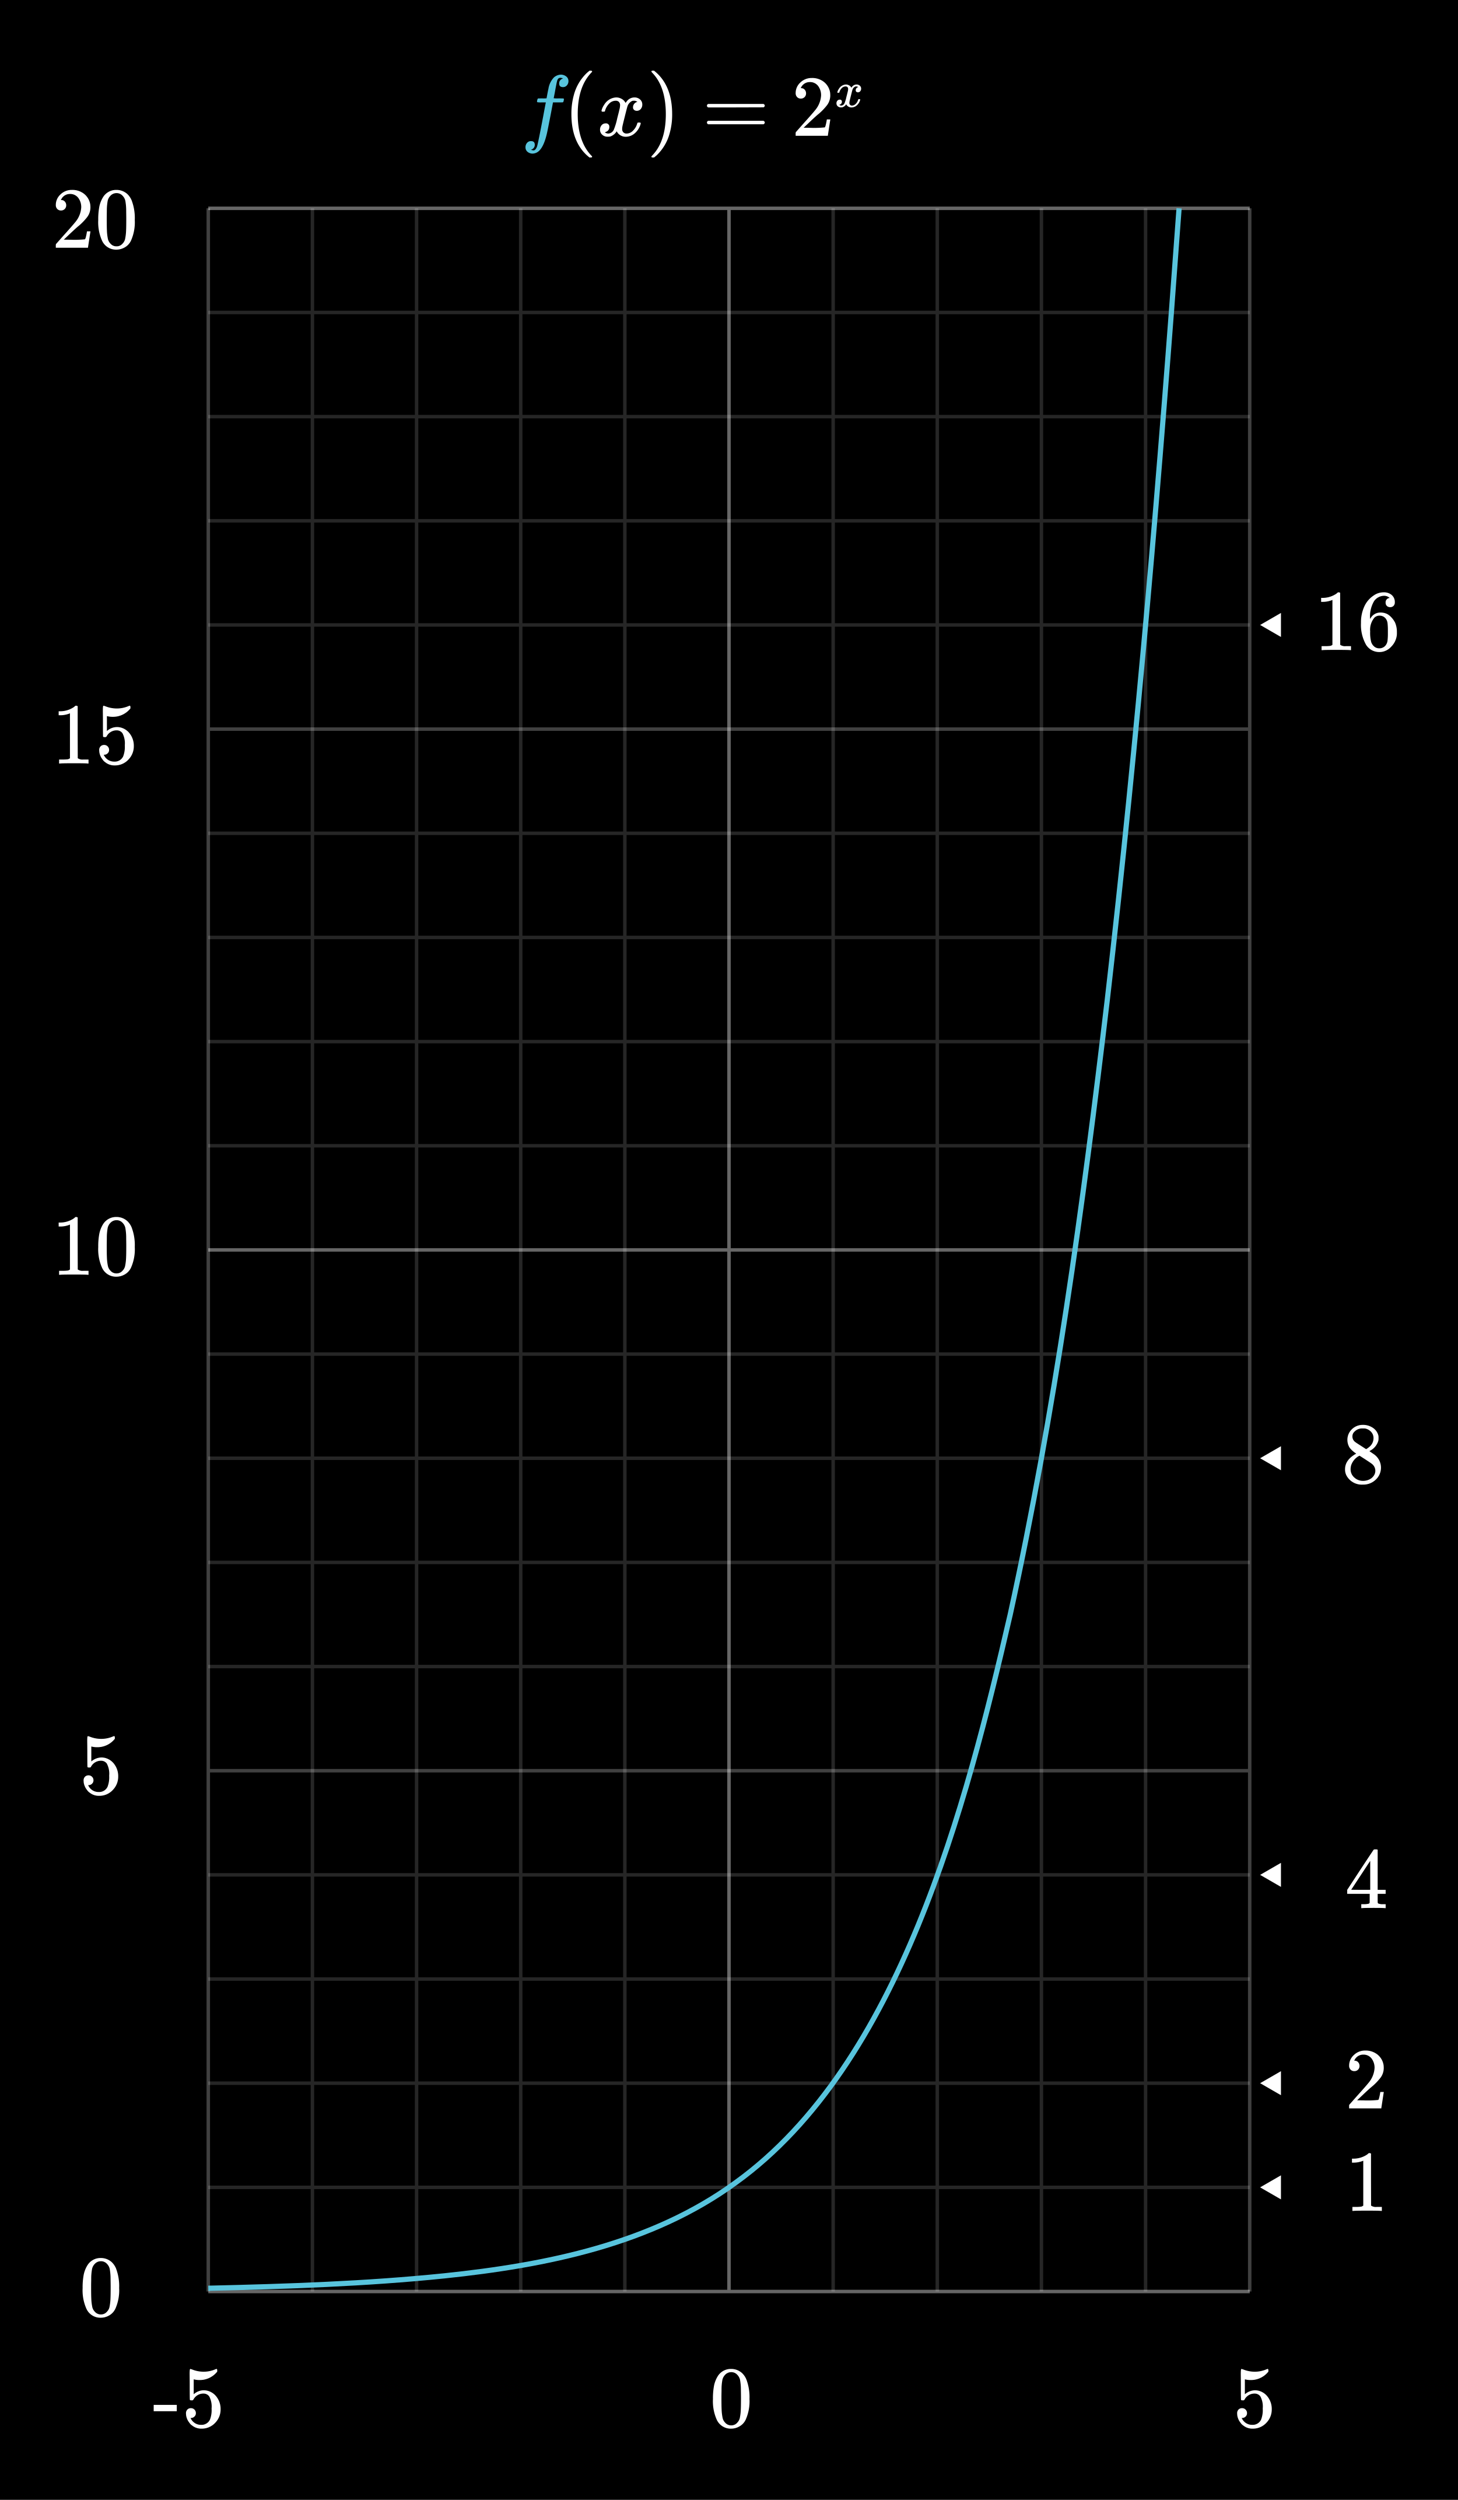 <svg xmlns="http://www.w3.org/2000/svg" width="420" height="720" viewBox="0 0 420 720"><defs><style>.a{opacity:0.15;}.b,.e{fill:none;stroke-miterlimit:120;}.b{stroke:#fff;}.c{opacity:0.25;}.d{opacity:0.4;}.e{stroke:#58c4dd;stroke-width:1.5px;}.f{fill:#fff;}.g{fill:#58c4dd;}</style></defs><rect width="420" height="720"/><g class="a"><line class="b" x1="90" y1="60" x2="90" y2="660"/><line class="b" x1="120" y1="60" x2="120" y2="660"/><line class="b" x1="150" y1="60" x2="150" y2="660"/><line class="b" x1="180" y1="60" x2="180" y2="660"/><line class="b" x1="240" y1="60" x2="240" y2="660"/><line class="b" x1="270" y1="60" x2="270" y2="660"/><line class="b" x1="300" y1="60" x2="300" y2="660"/><line class="b" x1="330" y1="60" x2="330" y2="660"/><line class="b" x1="60" y1="90" x2="360" y2="90"/><line class="b" x1="60" y1="120" x2="360" y2="120"/><line class="b" x1="60" y1="150" x2="360" y2="150"/><line class="b" x1="60" y1="180" x2="360" y2="180"/><line class="b" x1="60" y1="240" x2="360" y2="240"/><line class="b" x1="60" y1="270" x2="360" y2="270"/><line class="b" x1="60" y1="300" x2="360" y2="300"/><line class="b" x1="60" y1="330" x2="360" y2="330"/><line class="b" x1="60" y1="390" x2="360" y2="390"/><line class="b" x1="60" y1="420" x2="360" y2="420"/><line class="b" x1="60" y1="450" x2="360" y2="450"/><line class="b" x1="60" y1="480" x2="360" y2="480"/><line class="b" x1="60" y1="540" x2="360" y2="540"/><line class="b" x1="60" y1="570" x2="360" y2="570"/><line class="b" x1="60" y1="600" x2="360" y2="600"/><line class="b" x1="60" y1="630" x2="360" y2="630"/></g><g class="c"><line class="b" x1="60" y1="60" x2="60" y2="660"/><line class="b" x1="360" y1="60" x2="360" y2="660"/><line class="b" x1="60" y1="210" x2="360" y2="210"/><line class="b" x1="60" y1="510" x2="360" y2="510"/></g><g class="d"><line class="b" x1="210" y1="60" x2="210" y2="660"/><line class="b" x1="60" y1="60" x2="360" y2="60"/><line class="b" x1="60" y1="360" x2="360" y2="360"/><line class="b" x1="60" y1="660" x2="360" y2="660"/></g><path class="e" d="M60,659.062h0c22.688-.522,45.414-1.259,68-3.573,29.351-3.06,59.736-9.147,84-26.908,47.3-34.139,66.395-108.976,79-163.521,12.832-58.413,21-117.973,28-177.335,8.735-75.558,15.161-151.8,20.651-227.725"/><path class="f" d="M206.8,684.326a4.415,4.415,0,0,1,3.825-2.025,4.614,4.614,0,0,1,3.2,1.25,5.475,5.475,0,0,1,1.151,1.7,14.336,14.336,0,0,1,.924,5.7,13.043,13.043,0,0,1-1.075,5.925,4.333,4.333,0,0,1-2.05,2.1,4.721,4.721,0,0,1-2.125.524,4.407,4.407,0,0,1-4.2-2.625,13.058,13.058,0,0,1-1.074-5.925,19.524,19.524,0,0,1,.312-3.838A8.4,8.4,0,0,1,206.8,684.326Zm5.625-.3a2.3,2.3,0,0,0-1.775-.8,2.38,2.38,0,0,0-1.8.8,3.006,3.006,0,0,0-.75,1.4,15.273,15.273,0,0,0-.25,2.85c0,.1,0,.425-.013.975s-.013,1.009-.013,1.375q0,2.4.051,3.351a14.354,14.354,0,0,0,.3,2.511,2.832,2.832,0,0,0,.75,1.313,2.219,2.219,0,0,0,1.725.75,2.194,2.194,0,0,0,1.7-.75,2.867,2.867,0,0,0,.75-1.313,14.354,14.354,0,0,0,.3-2.511q.049-.951.05-3.351,0-.549-.013-1.375t-.012-.975a15.451,15.451,0,0,0-.25-2.85A3.006,3.006,0,0,0,212.42,684.026Z"/><path class="f" d="M357.8,693.6a1.37,1.37,0,0,1,1.012.412,1.4,1.4,0,0,1,.413,1.037,1.287,1.287,0,0,1-.424.975,1.355,1.355,0,0,1-.95.4h-.176l.075.125a3.251,3.251,0,0,0,1.15,1.325,3.166,3.166,0,0,0,1.825.525,2.656,2.656,0,0,0,2.55-1.5,7.614,7.614,0,0,0,.475-3.2,6.226,6.226,0,0,0-.674-3.474,1.967,1.967,0,0,0-1.6-.826,3.22,3.22,0,0,0-2.95,1.7.486.486,0,0,1-.187.211,1.072,1.072,0,0,1-.362.039c-.285,0-.443-.051-.476-.151q-.049-.1-.05-4.375,0-.75-.013-1.775t-.012-1.3c0-.933.051-1.4.15-1.4a.143.143,0,0,1,.1-.051l.45.15a8.868,8.868,0,0,0,3.326.651,8.5,8.5,0,0,0,3.4-.7.792.792,0,0,1,.326-.1q.2,0,.2.45v.325a6.392,6.392,0,0,1-5.125,2.425,6.064,6.064,0,0,1-1.4-.149l-.25-.051v4.3a4.621,4.621,0,0,1,2.924-1.151,4.67,4.67,0,0,1,1.026.125,4.727,4.727,0,0,1,2.736,1.9,5.738,5.738,0,0,1,1.063,3.449,5.479,5.479,0,0,1-1.586,3.926,5.222,5.222,0,0,1-3.914,1.649,4.166,4.166,0,0,1-2.675-.875,2.757,2.757,0,0,1-.824-.825,4.425,4.425,0,0,1-.951-2.225c0-.05,0-.129-.012-.237s-.013-.188-.013-.237a1.492,1.492,0,0,1,.4-1.1A1.387,1.387,0,0,1,357.8,693.6Z"/><path class="f" d="M25.5,511.331a1.376,1.376,0,0,1,1.013.412,1.408,1.408,0,0,1,.412,1.037,1.29,1.29,0,0,1-.424.976,1.356,1.356,0,0,1-.95.4h-.176l.076.125a3.237,3.237,0,0,0,1.15,1.325,3.164,3.164,0,0,0,1.824.526,2.659,2.659,0,0,0,2.551-1.5,7.638,7.638,0,0,0,.474-3.2,6.223,6.223,0,0,0-.674-3.475,1.964,1.964,0,0,0-1.6-.825,3.218,3.218,0,0,0-2.949,1.7.484.484,0,0,1-.188.212,1.1,1.1,0,0,1-.362.038c-.284,0-.442-.051-.475-.15q-.051-.1-.05-4.375,0-.75-.013-1.776t-.013-1.3q0-1.4.151-1.4a.145.145,0,0,1,.1-.051l.451.151a8.882,8.882,0,0,0,3.325.65,8.5,8.5,0,0,0,3.4-.7.785.785,0,0,1,.326-.1c.133,0,.2.151.2.45v.326a6.389,6.389,0,0,1-5.125,2.424,6.016,6.016,0,0,1-1.4-.149l-.25-.051v4.3a4.622,4.622,0,0,1,2.925-1.15,4.669,4.669,0,0,1,1.025.125,4.73,4.73,0,0,1,2.736,1.9,5.741,5.741,0,0,1,1.063,3.449,5.473,5.473,0,0,1-1.586,3.926,5.217,5.217,0,0,1-3.914,1.649,4.166,4.166,0,0,1-2.675-.875,2.768,2.768,0,0,1-.824-.825,4.42,4.42,0,0,1-.95-2.224c0-.05,0-.129-.013-.238s-.012-.187-.012-.237a1.488,1.488,0,0,1,.4-1.1A1.387,1.387,0,0,1,25.5,511.331Z"/><path class="f" d="M390.136,596.525a1.4,1.4,0,0,1-1.1-.45,1.6,1.6,0,0,1-.4-1.1A4.1,4.1,0,0,1,390,591.888a4.583,4.583,0,0,1,3.263-1.288,5.413,5.413,0,0,1,3.562,1.163,4.878,4.878,0,0,1,1.739,3.037,7.567,7.567,0,0,1,.048.825,4.723,4.723,0,0,1-.875,2.725,16.553,16.553,0,0,1-2.824,2.875q-.9.775-2.5,2.3l-1.475,1.4,1.9.025a30.064,30.064,0,0,0,4.174-.125c.066-.016.15-.191.25-.525a15.867,15.867,0,0,0,.349-1.7v-.075h1v.075l-.7,4.575v.075h-9.275v-.475a1.662,1.662,0,0,1,.05-.575q.024-.024,2.1-2.375,2.726-3.024,3.5-4a7.246,7.246,0,0,0,1.676-4.175,4.376,4.376,0,0,0-.863-2.762,2.877,2.877,0,0,0-2.412-1.113,2.745,2.745,0,0,0-2.351,1.3c-.033.067-.084.158-.15.275a.553.553,0,0,0-.075.15c0,.017.041.025.125.025a1.275,1.275,0,0,1,1.013.45,1.561,1.561,0,0,1,.387,1.05,1.5,1.5,0,0,1-.412,1.063A1.43,1.43,0,0,1,390.136,596.525Z"/><path class="f" d="M397.786,636.784q-.425-.075-3.974-.075-3.5,0-3.926.075h-.3v-1.15h.65a14.318,14.318,0,0,0,1.874-.074,1.636,1.636,0,0,0,.6-.3V622.334a.586.586,0,0,0-.2.075,7.358,7.358,0,0,1-2.575.475h-.475v-1.15h.475a6.961,6.961,0,0,0,3.5-.95,3.493,3.493,0,0,0,.775-.575c.033-.05.133-.075.3-.075a.642.642,0,0,1,.426.15v7.475l.025,7.5a2.419,2.419,0,0,0,1.625.375h1.475v1.15Z"/><path class="f" d="M398.937,549.586q-.353-.075-3.225-.075-3,0-3.352.075h-.224v-1.15h.775a5.231,5.231,0,0,0,1.324-.125.447.447,0,0,0,.3-.25c.016-.034.026-.483.026-1.35v-1.25h-6.476v-1.15l3.774-5.775q3.827-5.8,3.875-5.825a1.332,1.332,0,0,1,.526-.05h.451l.148.15v11.5h2.3v1.15h-2.3v1.275c0,.684,0,1.083.014,1.2a.453.453,0,0,0,.137.3,3.167,3.167,0,0,0,1.426.2h.724v1.15Zm-4.225-5.275v-8.35l-5.476,8.325,2.726.025Z"/><path class="f" d="M390.687,418.668a7.4,7.4,0,0,1-1.888-1.675,4.29,4.29,0,0,1-.263-4.1,4.442,4.442,0,0,1,1.613-1.813,4.385,4.385,0,0,1,2.438-.687,4.966,4.966,0,0,1,2.949.887,3.693,3.693,0,0,1,1.551,2.288,4.772,4.772,0,0,1,.023.6,3.733,3.733,0,0,1-.048.75,4.675,4.675,0,0,1-2.276,2.85l-.3.2q1.4.951,1.452,1a4.7,4.7,0,0,1,.386,7.187,5.131,5.131,0,0,1-3.713,1.438,5,5,0,0,1-4.524-2.25,3.716,3.716,0,0,1-.625-2.175Q387.461,420.444,390.687,418.668Zm-1.626,4.45a3.129,3.129,0,0,0,1.075,2.438,3.637,3.637,0,0,0,2.5.962,4.053,4.053,0,0,0,1.863-.425,3.093,3.093,0,0,0,1.262-1.1,2.473,2.473,0,0,0,.426-1.375,2.547,2.547,0,0,0-.875-1.9q-.2-.2-2.077-1.425-.348-.225-.761-.487c-.276-.175-.489-.313-.637-.413l-.2-.125-.3.15a4.862,4.862,0,0,0-2.076,2.5A4.088,4.088,0,0,0,389.061,423.118Zm6.6-8.9a2.584,2.584,0,0,0-.7-1.825,3.109,3.109,0,0,0-1.7-.95,8.134,8.134,0,0,0-.824-.025,3.02,3.02,0,0,0-2.225.9,1.8,1.8,0,0,0-.626,1.375,1.965,1.965,0,0,0,.9,1.7q.126.126,1.6,1.05l1.449.95c.016-.016.125-.087.324-.212a2.551,2.551,0,0,0,.452-.338A3.244,3.244,0,0,0,395.661,414.218Z"/><path class="f" d="M388.9,187.249q-.425-.075-3.974-.075-3.5,0-3.926.075h-.3V186.1h.651a14.088,14.088,0,0,0,1.874-.075,1.611,1.611,0,0,0,.6-.3V172.8a.594.594,0,0,0-.2.075,7.358,7.358,0,0,1-2.575.475h-.475V172.2h.475a6.971,6.971,0,0,0,3.5-.95,3.47,3.47,0,0,0,.775-.575c.033-.05.133-.075.3-.075a.635.635,0,0,1,.426.15v7.475l.025,7.5a2.419,2.419,0,0,0,1.625.375h1.475v1.15Z"/><path class="f" d="M400.324,172.224a2.359,2.359,0,0,0-1.55-.625,3.58,3.58,0,0,0-2.925,1.5,8.68,8.68,0,0,0-1.175,5.05l.025.1.2-.325a3.2,3.2,0,0,1,2.775-1.5,4.189,4.189,0,0,1,2.025.475,5.2,5.2,0,0,1,1.2,1.012,6.332,6.332,0,0,1,.975,1.413A6.719,6.719,0,0,1,402.4,182v.45a4.439,4.439,0,0,1-.125,1.075,5.613,5.613,0,0,1-1.55,2.775,4.589,4.589,0,0,1-2.4,1.4,4.186,4.186,0,0,1-1,.1,4.355,4.355,0,0,1-.85-.075,4.429,4.429,0,0,1-2.95-2,11.664,11.664,0,0,1-1.475-6.3A11.009,11.009,0,0,1,393,174.7a7.486,7.486,0,0,1,2.65-3.15,4.983,4.983,0,0,1,2.925-.95,3.425,3.425,0,0,1,2.337.775,2.674,2.674,0,0,1,.888,2.125,1.38,1.38,0,0,1-.362,1,1.28,1.28,0,0,1-.963.375,1.322,1.322,0,0,1-.962-.35,1.29,1.29,0,0,1-.363-.975A1.236,1.236,0,0,1,400.324,172.224Zm-1.1,6a2.182,2.182,0,0,0-1.8-.9,2.032,2.032,0,0,0-1.5.575,5.416,5.416,0,0,0-1.225,3.95,10.585,10.585,0,0,0,.3,3.075,2.869,2.869,0,0,0,.85,1.275,2.093,2.093,0,0,0,1.425.525,2.245,2.245,0,0,0,1.95-.95,2.764,2.764,0,0,0,.475-1.25,16.446,16.446,0,0,0,.1-2.1v-.8a17,17,0,0,0-.1-2.15A2.768,2.768,0,0,0,399.224,178.224Z"/><path class="f" d="M25.226,652.375a4.411,4.411,0,0,1,3.824-2.025,4.615,4.615,0,0,1,3.2,1.25,5.473,5.473,0,0,1,1.15,1.7,14.319,14.319,0,0,1,.924,5.7,13.045,13.045,0,0,1-1.074,5.925,4.328,4.328,0,0,1-2.051,2.1,4.7,4.7,0,0,1-2.125.525,4.407,4.407,0,0,1-4.2-2.625A13.058,13.058,0,0,1,23.8,659a19.524,19.524,0,0,1,.312-3.838A8.375,8.375,0,0,1,25.226,652.375Zm5.625-.3a2.308,2.308,0,0,0-1.776-.8,2.381,2.381,0,0,0-1.8.8,3.006,3.006,0,0,0-.75,1.4,15.352,15.352,0,0,0-.25,2.85c0,.1,0,.425-.013.975s-.013,1.009-.013,1.375q0,2.4.051,3.35a14.247,14.247,0,0,0,.3,2.512,2.819,2.819,0,0,0,.75,1.313,2.215,2.215,0,0,0,1.724.75,2.192,2.192,0,0,0,1.7-.75,2.854,2.854,0,0,0,.75-1.313,14.27,14.27,0,0,0,.3-2.512q.05-.949.051-3.35,0-.549-.014-1.375c-.008-.55-.011-.875-.011-.975a15.624,15.624,0,0,0-.25-2.85A3.006,3.006,0,0,0,30.851,652.075Z"/><path class="f" d="M25.226,367.164q-.426-.075-3.975-.075-3.5,0-3.925.075h-.3v-1.15h.65a14.067,14.067,0,0,0,1.874-.075,1.6,1.6,0,0,0,.6-.3V352.714a.594.594,0,0,0-.2.075,7.349,7.349,0,0,1-2.575.475H16.9v-1.15h.474a6.971,6.971,0,0,0,3.5-.95,3.448,3.448,0,0,0,.775-.575c.034-.05.133-.075.3-.075a.635.635,0,0,1,.426.15v7.475l.025,7.5a2.419,2.419,0,0,0,1.625.375H25.5v1.15Z"/><path class="f" d="M29.726,352.539a4.408,4.408,0,0,1,3.824-2.025,4.611,4.611,0,0,1,3.2,1.25,5.439,5.439,0,0,1,1.15,1.7,14.3,14.3,0,0,1,.925,5.7,13.043,13.043,0,0,1-1.075,5.925,4.326,4.326,0,0,1-2.05,2.1,4.707,4.707,0,0,1-2.125.525,4.406,4.406,0,0,1-4.2-2.625,13.043,13.043,0,0,1-1.075-5.925,19.524,19.524,0,0,1,.312-3.838A8.377,8.377,0,0,1,29.726,352.539Zm5.625-.3a2.31,2.31,0,0,0-1.776-.8,2.382,2.382,0,0,0-1.8.8,3.006,3.006,0,0,0-.75,1.4,15.532,15.532,0,0,0-.25,2.85q0,.15-.012.975t-.013,1.375q0,2.4.05,3.35a14.127,14.127,0,0,0,.3,2.512,2.819,2.819,0,0,0,.75,1.313,2.214,2.214,0,0,0,1.724.75,2.189,2.189,0,0,0,1.7-.75,2.837,2.837,0,0,0,.75-1.313,14.247,14.247,0,0,0,.3-2.512q.049-.95.05-3.35,0-.549-.013-1.375c-.008-.55-.011-.875-.011-.975a15.717,15.717,0,0,0-.25-2.85A3.024,3.024,0,0,0,35.351,352.239Z"/><path class="f" d="M25.226,219.907q-.426-.075-3.975-.075-3.5,0-3.925.075h-.3v-1.151h.65a14.132,14.132,0,0,0,1.874-.074,1.6,1.6,0,0,0,.6-.3V205.457a.594.594,0,0,0-.2.075,7.327,7.327,0,0,1-2.575.474H16.9v-1.149h.474a6.971,6.971,0,0,0,3.5-.95,3.478,3.478,0,0,0,.775-.575c.034-.05.133-.076.3-.076a.636.636,0,0,1,.426.151v7.474l.025,7.5a2.419,2.419,0,0,0,1.625.375H25.5v1.151Z"/><path class="f" d="M30,214.557a1.379,1.379,0,0,1,1.013.412,1.408,1.408,0,0,1,.412,1.037,1.291,1.291,0,0,1-.425.976,1.35,1.35,0,0,1-.95.4h-.175l.075.125a3.235,3.235,0,0,0,1.151,1.326,3.171,3.171,0,0,0,1.824.525,2.659,2.659,0,0,0,2.551-1.5,7.638,7.638,0,0,0,.474-3.2,6.213,6.213,0,0,0-.675-3.475,1.964,1.964,0,0,0-1.6-.825,3.217,3.217,0,0,0-2.949,1.7.491.491,0,0,1-.188.212,1.111,1.111,0,0,1-.363.038c-.283,0-.442-.051-.475-.15q-.049-.1-.05-4.375,0-.75-.012-1.776c-.009-.682-.013-1.116-.013-1.3q0-1.4.15-1.4a.149.149,0,0,1,.1-.051l.45.151a8.886,8.886,0,0,0,3.325.65,8.5,8.5,0,0,0,3.4-.7.8.8,0,0,1,.325-.1c.134,0,.2.151.2.451v.325a6.39,6.39,0,0,1-5.125,2.425,6.016,6.016,0,0,1-1.4-.15l-.25-.051v4.3a4.288,4.288,0,0,1,3.95-1.025,4.732,4.732,0,0,1,2.737,1.9,5.743,5.743,0,0,1,1.063,3.449,5.468,5.468,0,0,1-1.587,3.926,5.216,5.216,0,0,1-3.913,1.65,4.164,4.164,0,0,1-2.675-.875,2.786,2.786,0,0,1-.825-.826,4.407,4.407,0,0,1-.949-2.224c0-.05,0-.129-.013-.238s-.013-.187-.013-.237a1.48,1.48,0,0,1,.4-1.1A1.381,1.381,0,0,1,30,214.557Z"/><path class="f" d="M17.576,60.621a1.4,1.4,0,0,1-1.1-.45,1.6,1.6,0,0,1-.4-1.1,4.1,4.1,0,0,1,1.362-3.087A4.587,4.587,0,0,1,20.7,54.7a5.421,5.421,0,0,1,3.563,1.163A4.886,4.886,0,0,1,26,58.9a7.569,7.569,0,0,1,.049.825,4.718,4.718,0,0,1-.875,2.724,16.556,16.556,0,0,1-2.824,2.875q-.9.777-2.5,2.3l-1.476,1.4,1.9.025a30.052,30.052,0,0,0,4.174-.125c.067-.017.151-.192.25-.525a15.468,15.468,0,0,0,.35-1.7v-.074h1v.074l-.7,4.576v.075H16.076v-.475a1.7,1.7,0,0,1,.049-.575q.026-.026,2.1-2.375,2.724-3.026,3.5-4A7.246,7.246,0,0,0,23.4,59.746a4.381,4.381,0,0,0-.863-2.763,2.878,2.878,0,0,0-2.412-1.112,2.743,2.743,0,0,0-2.35,1.3c-.034.066-.084.158-.151.274a.567.567,0,0,0-.074.151c0,.016.041.025.125.025a1.274,1.274,0,0,1,1.012.449,1.565,1.565,0,0,1,.387,1.051,1.5,1.5,0,0,1-.412,1.063A1.426,1.426,0,0,1,17.576,60.621Z"/><path class="f" d="M29.726,56.721A4.409,4.409,0,0,1,33.55,54.7a4.611,4.611,0,0,1,3.2,1.25,5.444,5.444,0,0,1,1.15,1.7,14.3,14.3,0,0,1,.925,5.7,13.046,13.046,0,0,1-1.075,5.925,4.33,4.33,0,0,1-2.05,2.1,4.707,4.707,0,0,1-2.125.525,4.406,4.406,0,0,1-4.2-2.625A13.046,13.046,0,0,1,28.3,63.346a19.524,19.524,0,0,1,.312-3.838A8.369,8.369,0,0,1,29.726,56.721Zm5.625-.3a2.31,2.31,0,0,0-1.776-.8,2.382,2.382,0,0,0-1.8.8,3.008,3.008,0,0,0-.75,1.4,15.546,15.546,0,0,0-.25,2.851q0,.15-.012.975t-.013,1.375q0,2.4.05,3.35a14.127,14.127,0,0,0,.3,2.512,2.811,2.811,0,0,0,.75,1.312,2.214,2.214,0,0,0,1.724.75,2.189,2.189,0,0,0,1.7-.75,2.829,2.829,0,0,0,.75-1.312,14.247,14.247,0,0,0,.3-2.512q.049-.951.05-3.35,0-.55-.013-1.375c-.008-.55-.011-.875-.011-.975a15.731,15.731,0,0,0-.25-2.851A3.026,3.026,0,0,0,35.351,56.421Z"/><path class="f" d="M44.272,694.477v-1.826h6.651v1.826Z"/><path class="f" d="M55,693.6a1.375,1.375,0,0,1,1.013.412,1.406,1.406,0,0,1,.412,1.037,1.287,1.287,0,0,1-.425.975,1.352,1.352,0,0,1-.95.4h-.175l.075.125a3.239,3.239,0,0,0,1.151,1.325,3.163,3.163,0,0,0,1.824.525,2.659,2.659,0,0,0,2.551-1.5,7.634,7.634,0,0,0,.474-3.2,6.207,6.207,0,0,0-.675-3.474,1.965,1.965,0,0,0-1.6-.826,3.217,3.217,0,0,0-2.949,1.7.487.487,0,0,1-.188.211,1.071,1.071,0,0,1-.363.039c-.283,0-.442-.051-.475-.151q-.05-.1-.05-4.375,0-.75-.012-1.775t-.013-1.3q0-1.4.15-1.4a.145.145,0,0,1,.1-.051l.45.15a8.867,8.867,0,0,0,3.325.651,8.5,8.5,0,0,0,3.4-.7.793.793,0,0,1,.325-.1c.134,0,.2.15.2.45v.325a6.39,6.39,0,0,1-5.125,2.425,6.073,6.073,0,0,1-1.4-.149l-.25-.051v4.3a4.286,4.286,0,0,1,3.95-1.026,4.729,4.729,0,0,1,2.737,1.9,5.738,5.738,0,0,1,1.063,3.449,5.471,5.471,0,0,1-1.587,3.926,5.218,5.218,0,0,1-3.913,1.649,4.164,4.164,0,0,1-2.675-.875,2.782,2.782,0,0,1-.825-.825,4.414,4.414,0,0,1-.949-2.225c0-.05,0-.129-.013-.237s-.013-.188-.013-.237a1.484,1.484,0,0,1,.4-1.1A1.38,1.38,0,0,1,55,693.6Z"/><path class="g" d="M152.95,43.165q.675.15.725.15.576,0,1-1.05.3-.825,1.825-8.9.7-3.774.725-3.8V29.49H156.05a6.679,6.679,0,0,1-1.25-.05c-.116-.066-.134-.25-.05-.55a2.118,2.118,0,0,1,.125-.4.224.224,0,0,1,.213-.137c.107-.008.5-.013,1.162-.013a10.717,10.717,0,0,0,1.2-.025q0-.05.225-1.25t.3-1.45a6.1,6.1,0,0,1,1.575-3.3,3.23,3.23,0,0,1,2.075-.825,2.557,2.557,0,0,1,1.513.55,1.627,1.627,0,0,1,.612,1.325,1.763,1.763,0,0,1-.45,1.225,1.448,1.448,0,0,1-1.125.5q-1.1,0-1.1-1.05a1.412,1.412,0,0,1,.875-1.35l.225-.125a2.468,2.468,0,0,0-.75-.15q-.726,0-.95.95-.2.75-.65,3.275l-.325,1.65a7.064,7.064,0,0,0,1.375.05q1.125,0,1.35.025c.15.017.225.075.225.175a2.768,2.768,0,0,1-.175.8.245.245,0,0,1-.238.138q-.187.012-1.337.012h-1.4l-.575,3.05q-.925,4.776-1.15,5.775-.85,3.776-2.275,5.125a2.814,2.814,0,0,1-1.825.8,2.266,2.266,0,0,1-1.5-.5,1.638,1.638,0,0,1-.6-1.325,1.843,1.843,0,0,1,.45-1.262,1.435,1.435,0,0,1,1.125-.513q1.1,0,1.1,1.05a1.411,1.411,0,0,1-.875,1.35Z"/><path class="f" d="M170.575,45.14q0,.225-.45.225H169.8l-.7-.6q-4.5-4.1-4.5-11.9a20.176,20.176,0,0,1,.725-5.575,13.489,13.489,0,0,1,3.775-6.325q.176-.15.4-.337c.15-.125.25-.213.3-.263h.325a.593.593,0,0,1,.375.075.216.216,0,0,1,.075.15q0,.1-.275.375-3.875,4.1-3.875,11.9t3.875,11.9Q170.575,45.04,170.575,45.14Z"/><path class="f" d="M173.425,32.165a.413.413,0,0,1-.151-.275,4.77,4.77,0,0,1,.776-1.725,4.287,4.287,0,0,1,2.95-2.05,4.114,4.114,0,0,1,.524-.05,3.039,3.039,0,0,1,1.613.45A2.687,2.687,0,0,1,180.2,29.64q.325-.425.4-.525a2.769,2.769,0,0,1,2.125-1.05,2.354,2.354,0,0,1,1.662.588,1.879,1.879,0,0,1,.637,1.437,1.96,1.96,0,0,1-.437,1.3,1.437,1.437,0,0,1-1.162.525,1.1,1.1,0,0,1-.776-.275.936.936,0,0,1-.3-.725,1.59,1.59,0,0,1,1.25-1.575,1.025,1.025,0,0,0-.276-.175,1.421,1.421,0,0,0-.724-.15,1.643,1.643,0,0,0-.475.05,2.615,2.615,0,0,0-1.4,1.65q-.075.2-.725,2.788t-.7,2.912a3.816,3.816,0,0,0-.075.75,1.284,1.284,0,0,0,.349.95,1.25,1.25,0,0,0,.926.35,2.581,2.581,0,0,0,1.9-.887,4.613,4.613,0,0,0,1.151-1.963c.05-.166.1-.262.149-.287a1.22,1.22,0,0,1,.4-.038q.474,0,.474.2c0,.017-.016.109-.05.275a5.427,5.427,0,0,1-1.75,2.7,3.939,3.939,0,0,1-2.474.925,2.883,2.883,0,0,1-2.651-1.575,3.5,3.5,0,0,1-1.849,1.5,3.16,3.16,0,0,1-.651.05A2.178,2.178,0,0,1,173.1,38.34a1.931,1.931,0,0,1-.25-1,1.892,1.892,0,0,1,.45-1.275,1.445,1.445,0,0,1,1.149-.525.939.939,0,0,1,1.075,1.05,1.411,1.411,0,0,1-.875,1.35l-.125.063-.125.062a.183.183,0,0,1-.075.025l-.074.025q0,.075.375.225a1.654,1.654,0,0,0,.649.125,1.844,1.844,0,0,0,1.55-1.125,18.8,18.8,0,0,0,.976-3.25q.148-.575.325-1.275t.262-1.075c.058-.25.095-.4.113-.45a6.136,6.136,0,0,0,.125-.975,1.345,1.345,0,0,0-.325-.95,1.171,1.171,0,0,0-.9-.35,2.613,2.613,0,0,0-1.95.863,4.732,4.732,0,0,0-1.149,1.987c-.034.15-.071.238-.112.263a1.222,1.222,0,0,1-.414.037Z"/><path class="f" d="M187.774,20.39l.1-.025h.551l.7.6q4.5,4.1,4.5,11.9a19.7,19.7,0,0,1-.725,5.55,13.481,13.481,0,0,1-3.775,6.35c-.116.1-.25.213-.4.338s-.25.212-.3.262h-.3a.925.925,0,0,1-.387-.05c-.058-.033-.088-.117-.088-.25q.025-.025.276-.325,3.875-4.024,3.875-11.875T187.925,20.99q-.25-.3-.276-.325A.293.293,0,0,1,187.774,20.39Z"/><path class="f" d="M203.649,30.44a.546.546,0,0,1,.35-.5h15.925a.548.548,0,0,1,.375.5.565.565,0,0,1-.35.475L212,30.94h-7.95A.5.5,0,0,1,203.649,30.44Zm0,4.85a.5.5,0,0,1,.4-.5h15.9a1.053,1.053,0,0,0,.113.088,1.11,1.11,0,0,1,.125.1.419.419,0,0,1,.075.125.487.487,0,0,1,.037.187.546.546,0,0,1-.375.5H204A.544.544,0,0,1,203.649,35.29Z"/><path class="f" d="M230.7,28.39a1.391,1.391,0,0,1-1.1-.45,1.59,1.59,0,0,1-.4-1.1,4.1,4.1,0,0,1,1.363-3.087,4.585,4.585,0,0,1,3.262-1.288,5.421,5.421,0,0,1,3.563,1.163,4.882,4.882,0,0,1,1.737,3.037,7.6,7.6,0,0,1,.05.825,4.723,4.723,0,0,1-.875,2.725,16.591,16.591,0,0,1-2.824,2.875q-.9.775-2.5,2.3l-1.476,1.4,1.9.025a29.883,29.883,0,0,0,4.175-.125c.067-.016.151-.191.25-.525a15.484,15.484,0,0,0,.35-1.7V34.39h1v.075l-.7,4.575v.075H229.2V38.64a1.694,1.694,0,0,1,.05-.575q.025-.024,2.1-2.375,2.724-3.024,3.5-4a7.248,7.248,0,0,0,1.674-4.175,4.378,4.378,0,0,0-.862-2.762,2.879,2.879,0,0,0-2.413-1.113,2.744,2.744,0,0,0-2.35,1.3c-.034.067-.084.159-.15.275a.568.568,0,0,0-.075.15c0,.017.042.025.125.025a1.274,1.274,0,0,1,1.013.45,1.561,1.561,0,0,1,.387,1.05,1.493,1.493,0,0,1-.412,1.063A1.425,1.425,0,0,1,230.7,28.39Z"/><path class="f" d="M241.3,26.738a.241.241,0,0,1-.088-.16,2.762,2.762,0,0,1,.452-1.006,2.5,2.5,0,0,1,1.72-1.2,2.45,2.45,0,0,1,.306-.029,1.782,1.782,0,0,1,.94.262,1.571,1.571,0,0,1,.619.656l.234-.306a1.614,1.614,0,0,1,1.239-.612,1.375,1.375,0,0,1,.969.342,1.1,1.1,0,0,1,.372.838,1.141,1.141,0,0,1-.255.758.841.841,0,0,1-.678.306.639.639,0,0,1-.452-.16.544.544,0,0,1-.175-.423.925.925,0,0,1,.729-.918.607.607,0,0,0-.161-.1.833.833,0,0,0-.422-.087.982.982,0,0,0-.278.029,1.524,1.524,0,0,0-.815.962q-.045.117-.423,1.625t-.408,1.7a2.16,2.16,0,0,0-.044.437.749.749,0,0,0,.2.554.728.728,0,0,0,.539.2,1.505,1.505,0,0,0,1.108-.517,2.69,2.69,0,0,0,.67-1.144c.03-.1.059-.153.088-.168a.7.7,0,0,1,.234-.022c.183,0,.276.039.276.117,0,.01-.01.063-.029.16a3.171,3.171,0,0,1-1.02,1.574,2.3,2.3,0,0,1-1.443.539,1.676,1.676,0,0,1-1.545-.918,2.046,2.046,0,0,1-1.079.875,1.889,1.889,0,0,1-.379.029,1.269,1.269,0,0,1-1.2-.6,1.129,1.129,0,0,1-.146-.583,1.1,1.1,0,0,1,.263-.743.842.842,0,0,1,.671-.306.547.547,0,0,1,.626.612.822.822,0,0,1-.51.787l-.073.037-.073.036a.1.1,0,0,1-.044.014l-.044.015c0,.029.074.073.219.131a.966.966,0,0,0,.379.073,1.075,1.075,0,0,0,.9-.656,10.853,10.853,0,0,0,.569-1.895c.058-.223.122-.471.19-.743s.118-.481.153-.627.055-.233.065-.262a3.509,3.509,0,0,0,.073-.568.782.782,0,0,0-.189-.554.682.682,0,0,0-.525-.2,1.517,1.517,0,0,0-1.136.5,2.746,2.746,0,0,0-.671,1.158c-.02.088-.041.139-.066.153a.685.685,0,0,1-.24.022Z"/><polygon class="f" points="363 630 369 633.464 369 626.536 363 630"/><polygon class="f" points="363 600 369 603.464 369 596.536 363 600"/><polygon class="f" points="363 540 369 543.464 369 536.536 363 540"/><polygon class="f" points="363 420 369 423.464 369 416.536 363 420"/><polygon class="f" points="363 180 369 183.464 369 176.536 363 180"/></svg>